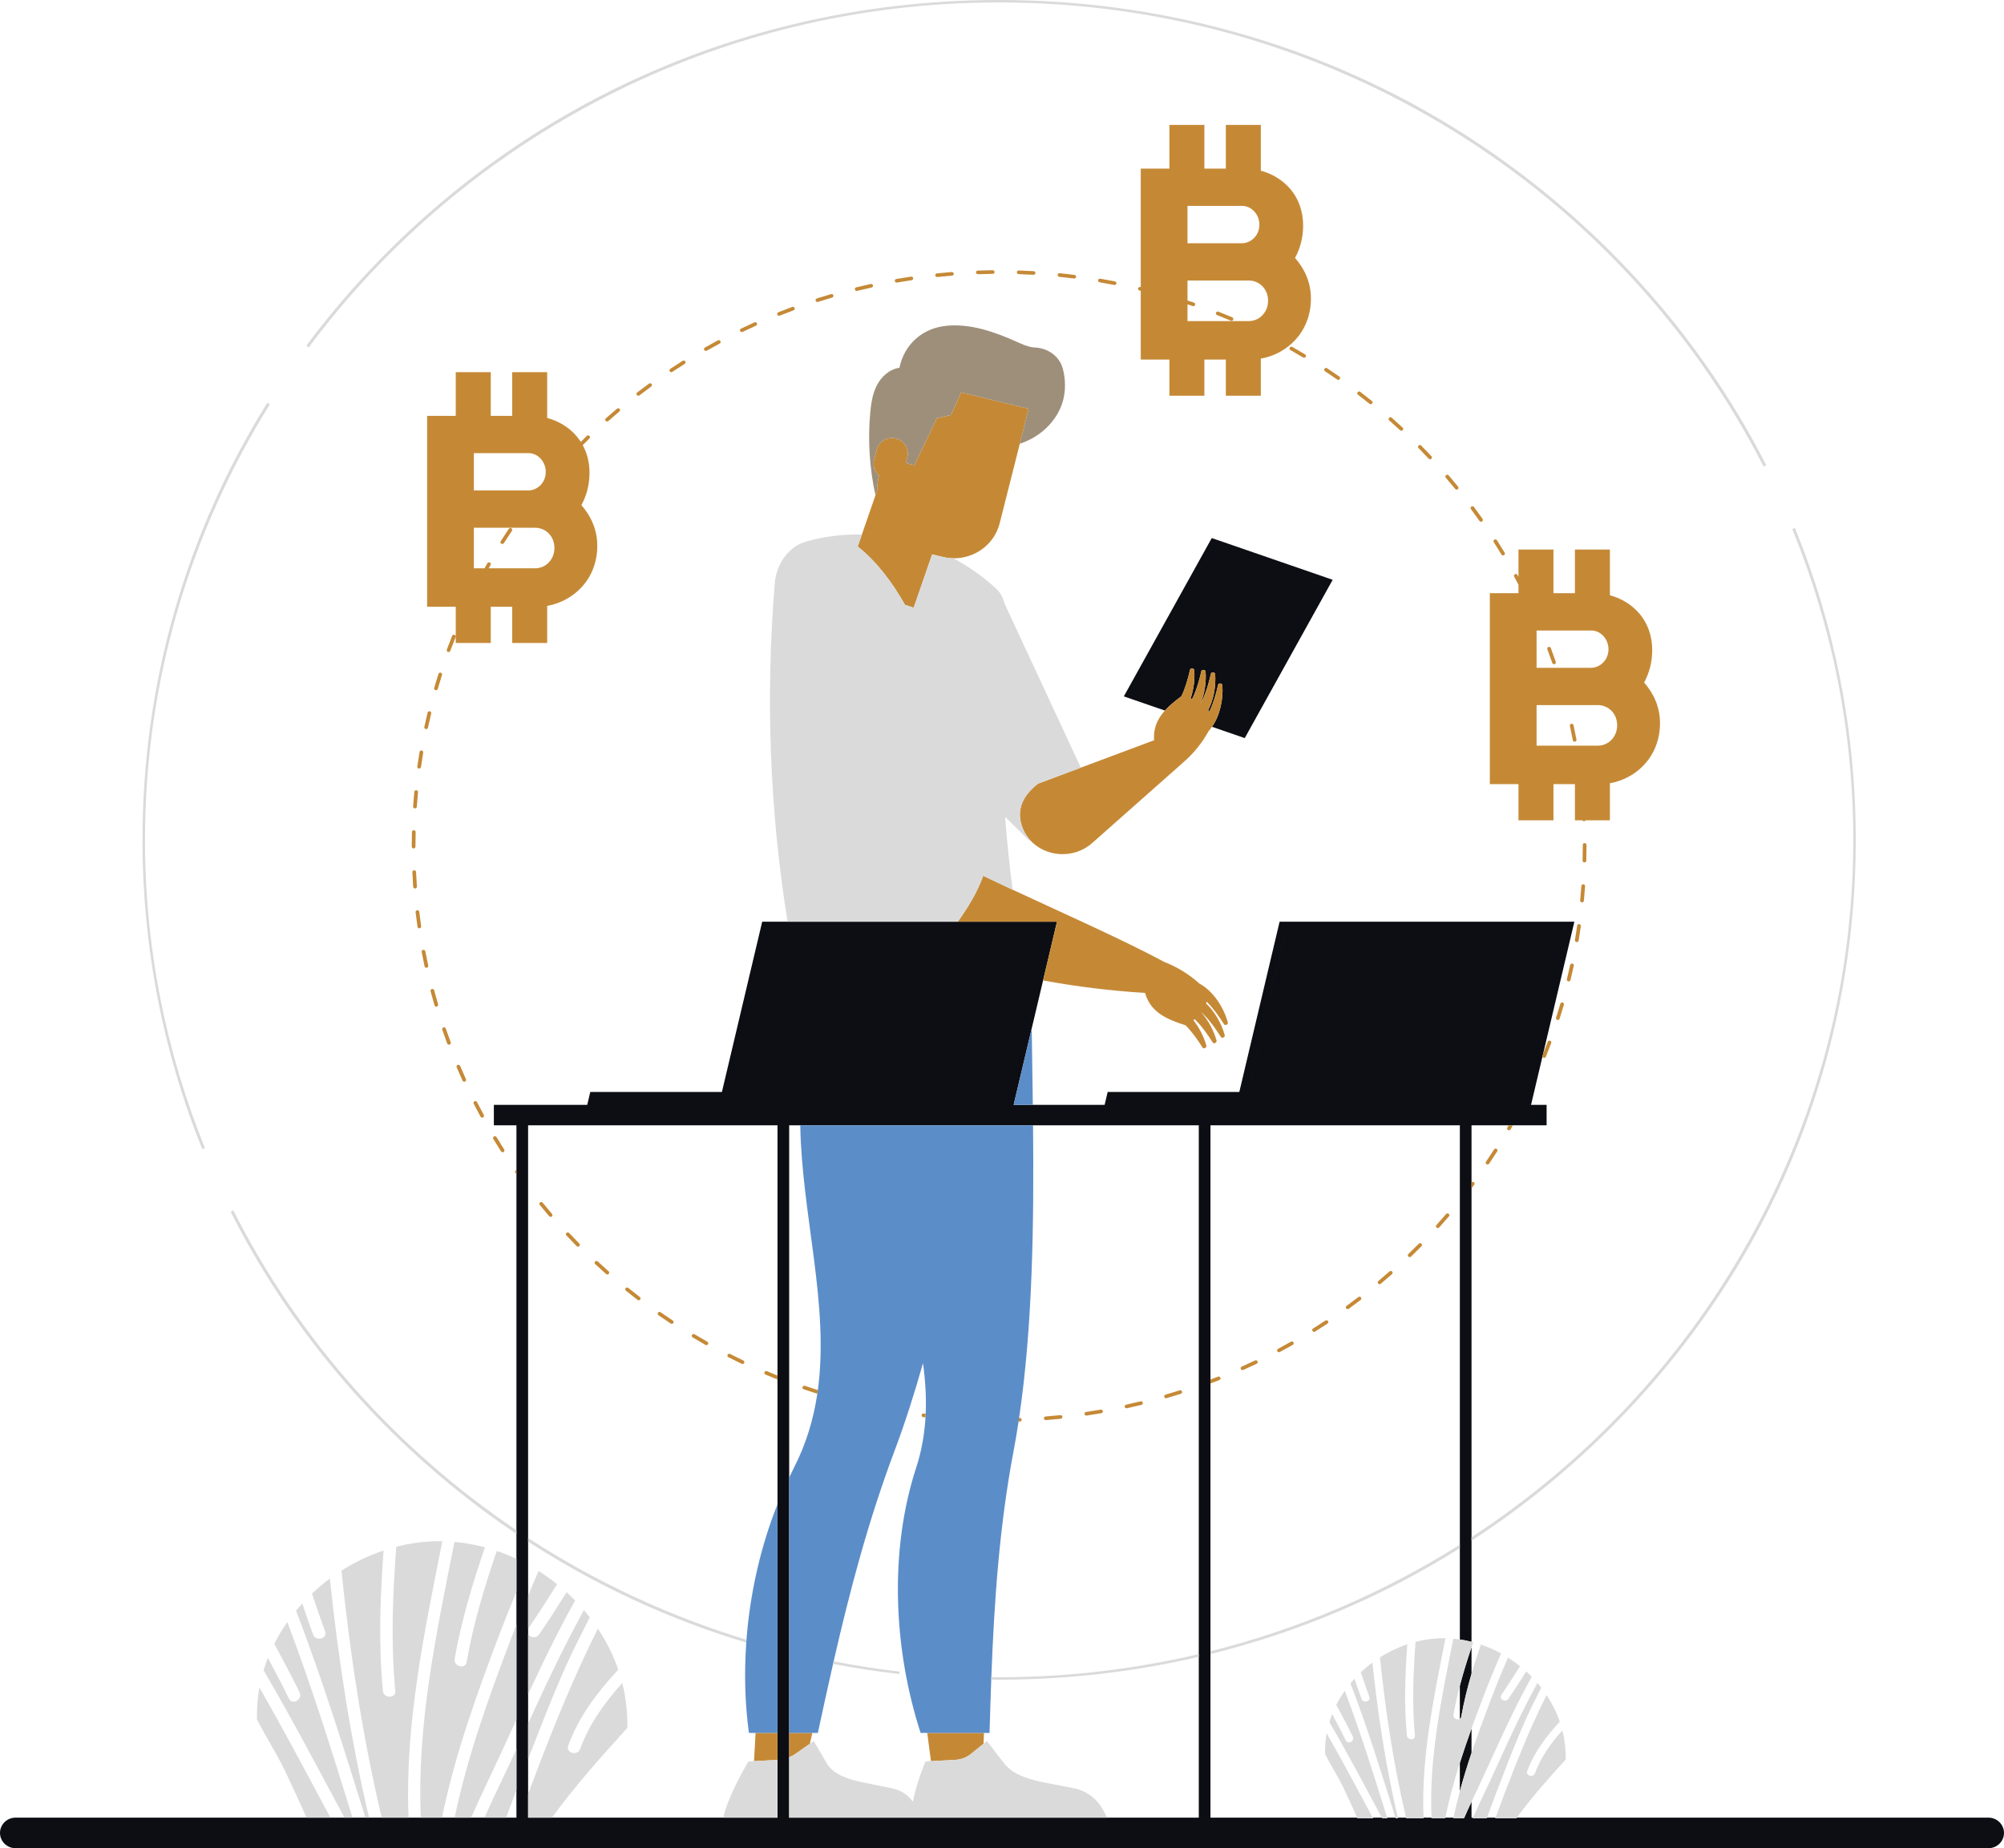 <svg width="271" height="250" viewBox="0 0 271 250" fill="none" xmlns="http://www.w3.org/2000/svg">
<path d="M163.865 72.782L164.514 73.006L152.625 94.42L157.53 96.114L151.976 94.195M157.53 96.114C158.155 95.421 158.929 94.795 159.765 94.178C160.309 93.051 160.64 91.829 160.925 90.602C160.989 90.326 161.479 90.362 161.501 90.678C161.586 91.881 161.429 93.244 161 94.486C161.069 94.508 161.137 94.531 161.203 94.554C161.234 94.494 161.268 94.435 161.298 94.373C161.841 93.247 162.173 92.025 162.458 90.798C162.522 90.522 163.012 90.558 163.034 90.874C163.128 92.22 162.921 93.766 162.367 95.119C162.369 95.121 162.371 95.122 162.374 95.124C162.45 94.989 162.523 94.853 162.591 94.713C163.135 93.587 163.466 92.364 163.751 91.137C163.815 90.861 164.305 90.897 164.327 91.213C164.436 92.764 164.147 94.582 163.385 96.062C163.436 96.127 163.486 96.196 163.535 96.265C163.544 96.245 163.556 96.226 163.566 96.205C164.109 95.079 164.441 93.857 164.726 92.63C164.79 92.354 165.279 92.39 165.302 92.706C165.43 94.536 165 96.731 163.897 98.31L168.326 99.84L180.216 78.426L179.566 78.202L172.184 75.653L164.516 73.004L152.626 94.418L157.53 96.114ZM271 247.932C271 249.074 270.056 250 268.891 250H2.109C0.944 250 0 249.074 0 247.932C0 246.789 0.944 245.864 2.109 245.864H41.449H44.692H46.592H47.674H49.412H49.909H51.622H55.251H56.909H59.773H61.482H63.715H65.517H68.447H69.838V242.11V236.591V232.589V219.778V215.309V210.86V207.486V206.984V158.828V158.252V152.217H66.784V149.45H79.411L79.823 147.708H97.623L103.072 124.673H104.19L98.741 147.708L98.329 149.45L104.19 124.673H106.505H129.525H141.817H142.935L141.055 132.62L139.521 139.104L137.073 149.45H139.668H149.378L149.789 147.708H167.591L173.04 124.673H174.157L168.708 147.708L168.297 149.45L174.158 124.673H211.784H212.902L208.678 142.529L208.586 142.919L207.041 149.45H209.148V152.217H204.584H204.012H198.993V159.924V160.729V207.925V208.408V222.079C198.473 221.947 197.946 221.84 197.415 221.762V209.416V208.945V152.216H163.69V186.603V187.13V223.361V223.737V245.864H183.528C183.539 245.888 183.551 245.912 183.562 245.938H185.673C185.66 245.913 185.646 245.888 185.633 245.864H186.868C186.882 245.888 186.895 245.913 186.908 245.938H187.6C187.592 245.913 187.585 245.888 187.577 245.864H188.706C188.714 245.888 188.721 245.913 188.729 245.938H189.048C189.042 245.913 189.037 245.888 189.031 245.864H190.144C190.15 245.888 190.155 245.913 190.161 245.938H192.508C192.507 245.913 192.507 245.888 192.506 245.864H193.583C193.584 245.888 193.584 245.913 193.585 245.938H195.434C195.439 245.913 195.446 245.889 195.451 245.864H196.561C196.556 245.888 196.55 245.912 196.544 245.938H197.984C198.311 245.186 198.651 244.446 198.993 243.712V245.864H199.188C199.178 245.889 199.166 245.912 199.155 245.938H201.062C201.071 245.913 201.08 245.889 201.089 245.864H202.245C202.236 245.888 202.227 245.912 202.218 245.938H205.068C205.085 245.912 205.106 245.889 205.124 245.864H268.892C270.056 245.864 271 246.789 271 247.932ZM108.221 152.216H108.027H106.718V199.861V234.406V237.698V245.863H149.718H162.111V224.11V223.74V152.216H139.698H108.221ZM71.415 237.963V242.664V245.864H74.64H97.848H105.14V238.054V234.406V203.469V186.591V186.058V152.216H71.415V208.038V208.524V215.848V220.328V221.04V229.171V233.12V237.963ZM197.414 232.515C197.506 232.453 197.581 232.359 197.607 232.212C197.953 230.245 198.433 228.316 198.992 226.408V222.804C198.41 224.529 197.871 226.266 197.414 228.026V232.515ZM197.414 242.308C197.882 240.563 198.417 238.832 198.992 237.118V233.814C198.439 235.348 197.909 236.899 197.414 238.462V242.308Z" fill="#0C0E13"/>
<path d="M140.373 106L146.159 103.835L156.073 100.126C155.938 98.465 156.547 97.206 157.53 96.115C158.155 95.422 158.93 94.796 159.765 94.178C160.309 93.052 160.64 91.83 160.925 90.603C160.989 90.327 161.479 90.363 161.501 90.679C161.586 91.882 161.429 93.245 161.001 94.487C161.069 94.509 161.137 94.532 161.203 94.555C161.234 94.495 161.268 94.436 161.298 94.374C161.842 93.248 162.173 92.026 162.458 90.799C162.522 90.523 163.012 90.559 163.034 90.875C163.128 92.221 162.921 93.767 162.367 95.12C162.369 95.122 162.372 95.123 162.374 95.124C162.45 94.99 162.524 94.854 162.591 94.714C163.135 93.587 163.467 92.365 163.751 91.138C163.815 90.862 164.305 90.898 164.328 91.214C164.437 92.765 164.147 94.583 163.386 96.063C163.437 96.128 163.486 96.197 163.535 96.266C163.545 96.246 163.556 96.226 163.566 96.206C164.109 95.08 164.441 93.858 164.726 92.631C164.79 92.355 165.28 92.391 165.302 92.707C165.431 94.537 165 96.732 163.897 98.311C163.756 98.513 163.606 98.708 163.443 98.888C162.526 100.563 161.292 102.063 159.799 103.305L159.805 103.311L147.698 114.032C145.165 116.275 141.318 115.92 139.269 113.609C138.794 113.073 138.415 112.431 138.173 111.692C137.582 109.895 137.923 107.896 140.373 106ZM101.967 238.227L105.14 238.055V234.407H102.176L101.967 238.227ZM109.517 235.869L109.851 234.407H106.719V237.699C107.006 237.576 107.286 237.432 107.547 237.249L109.517 235.869ZM129.194 238.046C129.969 238.004 130.702 237.725 131.292 237.25L133.005 235.869L133.066 234.407H125.391L125.895 238.227L129.194 238.046ZM122.38 81.812L123.559 82.204L126.055 74.989L127.482 75.336C127.964 75.453 128.445 75.507 128.92 75.515C131.812 75.558 134.46 73.656 135.186 70.784L137.909 60.018L139.104 55.294L129.978 53.074L128.597 56.133L126.685 56.576L123.652 62.924L122.497 62.643L122.701 61.84C122.983 60.722 122.282 59.581 121.142 59.304C120.003 59.026 118.839 59.714 118.556 60.832L118.197 62.25C117.999 63.033 118.285 63.827 118.866 64.327C118.696 65.001 118.62 65.675 118.614 66.34L118.387 66.996L116.554 72.294L115.991 73.921C118.651 76.052 120.682 78.826 122.38 81.812ZM129.525 124.673H141.817H142.934L141.054 132.62C145.611 133.458 150.221 134.024 154.847 134.308C155.567 136.905 157.766 137.882 160.317 138.683C161.208 139.571 161.932 140.618 162.613 141.684C162.767 141.924 163.216 141.732 163.131 141.426C162.807 140.263 162.201 139.027 161.379 137.992C161.436 137.949 161.492 137.906 161.547 137.863C161.597 137.909 161.648 137.954 161.697 138.002C162.589 138.89 163.312 139.937 163.993 141.003C164.147 141.243 164.597 141.051 164.511 140.745C164.149 139.444 163.433 138.051 162.456 136.952C162.457 136.95 162.459 136.948 162.461 136.946C162.578 137.048 162.693 137.153 162.804 137.263C163.695 138.151 164.419 139.198 165.1 140.264C165.253 140.504 165.703 140.312 165.618 140.006C165.2 138.507 164.317 136.884 163.1 135.733C163.126 135.655 163.15 135.574 163.172 135.493C163.189 135.509 163.206 135.524 163.222 135.54C164.113 136.428 164.837 137.474 165.518 138.54C165.671 138.78 166.121 138.588 166.036 138.282C165.479 136.287 164.098 134.076 162.204 133.046C160.772 131.758 159.098 130.737 157.264 130.045C157.267 130.039 157.27 130.033 157.274 130.026C151.835 127.112 144.015 123.642 136.931 120.344C135.573 119.712 134.239 119.085 132.957 118.47C132.178 120.65 130.932 122.705 129.525 124.673Z" fill="#C58936"/>
<path d="M100.946 221.8C101.417 215.63 102.804 209.358 105.14 203.47V234.407H102.176H101.277C100.741 230.491 100.625 226.366 100.918 222.189C100.927 222.059 100.936 221.929 100.946 221.8ZM139.668 149.451C139.624 145.913 139.566 142.451 139.521 139.104L137.073 149.451H139.668ZM108.222 152.217C108.418 164.259 112.169 176.461 110.597 188.032C110.575 188.197 110.55 188.362 110.525 188.527C110.019 191.92 109.044 195.258 107.371 198.519C107.145 198.962 106.934 199.413 106.719 199.862V234.407H109.85H110.599C111.272 231.272 111.949 228.163 112.654 225.072C112.681 224.955 112.707 224.837 112.734 224.72C114.931 215.124 117.416 205.7 120.979 196.22C122.399 192.443 123.663 188.471 124.815 184.393C125.135 186.695 125.278 188.976 125.179 191.23C125.172 191.394 125.166 191.558 125.156 191.722C125.019 194.019 124.624 196.287 123.896 198.519C120.253 209.683 120.784 222.938 124.493 234.407H125.392H133.067H133.815C133.884 231.989 133.957 229.585 134.046 227.193C134.051 227.083 134.055 226.973 134.059 226.864C134.451 216.526 135.147 206.405 137.075 196.221C137.32 194.933 137.536 193.617 137.739 192.289C137.764 192.125 137.786 191.959 137.81 191.795C139.653 179.397 139.827 165.409 139.699 152.218H108.222V152.217Z" fill="#5B8DC9"/>
<path d="M118.614 66.34L118.388 66.996C117.587 63.342 117.342 59.571 117.679 55.848C117.797 54.549 117.994 53.226 118.606 52.068C119.217 50.91 120.314 49.928 121.632 49.752C122.27 46.601 124.729 44.384 127.988 44.067C131.247 43.749 134.468 44.879 137.447 46.215C138.174 46.54 138.909 46.884 139.701 46.986C139.789 46.997 139.878 47.005 139.968 47.009C141.747 47.093 143.294 48.211 143.734 49.903C144.214 51.75 144.111 53.724 143.279 55.453C142.238 57.617 140.222 59.277 137.909 60.018L139.104 55.294L129.978 53.075L128.597 56.133L126.685 56.576L123.652 62.925L122.497 62.644L122.701 61.84C122.984 60.722 122.282 59.581 121.143 59.304C120.003 59.027 118.839 59.714 118.556 60.832L118.198 62.25C118 63.033 118.286 63.827 118.866 64.328C118.695 65.001 118.62 65.675 118.614 66.34Z" fill="#9E8F7A"/>
<path d="M179.457 49.808C180.016 50.178 180.569 50.553 181.117 50.935C181.229 51.014 181.256 51.167 181.175 51.278C181.126 51.345 181.049 51.381 180.971 51.381C180.921 51.381 180.87 51.366 180.826 51.335C180.282 50.955 179.731 50.582 179.178 50.215C179.063 50.14 179.032 49.987 179.11 49.874C179.188 49.762 179.343 49.734 179.457 49.808ZM183.595 53.047C183.509 53.154 183.529 53.309 183.638 53.392C184.165 53.796 184.686 54.205 185.202 54.621C185.249 54.659 185.305 54.677 185.361 54.677C185.433 54.677 185.505 54.647 185.555 54.587C185.642 54.483 185.627 54.328 185.52 54.241C185.001 53.823 184.476 53.41 183.946 53.005C183.837 52.922 183.68 52.94 183.595 53.047ZM187.842 56.517C187.75 56.618 187.758 56.773 187.861 56.863C188.358 57.301 188.849 57.746 189.334 58.195C189.383 58.24 189.445 58.262 189.507 58.262C189.574 58.262 189.639 58.236 189.689 58.185C189.783 58.087 189.779 57.931 189.679 57.838C189.19 57.385 188.696 56.938 188.196 56.498C188.094 56.407 187.935 56.415 187.842 56.517ZM143.296 36.956C143.161 36.946 143.036 37.04 143.022 37.176C143.008 37.311 143.108 37.431 143.245 37.445C143.911 37.512 144.575 37.587 145.236 37.67C145.246 37.671 145.257 37.672 145.268 37.672C145.392 37.672 145.5 37.582 145.516 37.458C145.533 37.324 145.437 37.2 145.299 37.183C144.634 37.099 143.967 37.023 143.296 36.956ZM148.787 37.698C148.654 37.674 148.521 37.764 148.498 37.898C148.474 38.032 148.565 38.159 148.702 38.182C149.361 38.294 150.018 38.415 150.671 38.543C150.688 38.546 150.704 38.548 150.721 38.548C150.838 38.548 150.942 38.467 150.966 38.35C150.994 38.217 150.905 38.088 150.77 38.061C150.112 37.932 149.451 37.811 148.787 37.698ZM137.768 36.59C137.765 36.59 137.762 36.59 137.76 36.59C137.625 36.59 137.513 36.695 137.509 36.828C137.505 36.963 137.613 37.077 137.751 37.081C138.42 37.103 139.088 37.132 139.752 37.17C139.757 37.17 139.762 37.171 139.767 37.171C139.899 37.171 140.009 37.07 140.017 36.939C140.025 36.804 139.92 36.688 139.782 36.68C139.112 36.641 138.441 36.611 137.768 36.59ZM174.75 46.925C174.631 46.858 174.477 46.898 174.408 47.016C174.339 47.133 174.38 47.283 174.5 47.351C175.08 47.679 175.655 48.014 176.225 48.356C176.266 48.381 176.311 48.392 176.356 48.392C176.44 48.392 176.522 48.351 176.569 48.275C176.642 48.159 176.604 48.008 176.486 47.937C175.912 47.593 175.334 47.255 174.75 46.925ZM166.636 42.923C166.017 42.661 165.395 42.406 164.769 42.159C164.642 42.108 164.495 42.169 164.443 42.295C164.391 42.421 164.454 42.564 164.582 42.615C165.204 42.861 165.822 43.113 166.436 43.374C166.468 43.388 166.502 43.395 166.535 43.395C166.632 43.395 166.724 43.339 166.765 43.247C166.821 43.122 166.762 42.978 166.636 42.923ZM191.833 60.265C191.734 60.36 191.731 60.515 191.827 60.612C192.292 61.083 192.75 61.559 193.203 62.041C193.252 62.094 193.319 62.12 193.387 62.12C193.447 62.12 193.508 62.098 193.556 62.055C193.658 61.963 193.664 61.808 193.571 61.708C193.115 61.224 192.655 60.744 192.187 60.271C192.091 60.173 191.933 60.171 191.833 60.265ZM214.515 116.416C214.532 115.76 214.54 115.101 214.54 114.44V114.286C214.54 114.15 214.428 114.04 214.289 114.04C214.151 114.04 214.039 114.15 214.039 114.286V114.44C214.039 115.096 214.031 115.751 214.014 116.404C214.01 116.54 214.12 116.653 214.258 116.656C214.26 116.656 214.262 116.656 214.264 116.656C214.4 116.656 214.512 116.55 214.515 116.416ZM209.914 89.679C209.949 89.781 210.046 89.846 210.151 89.846C210.177 89.846 210.204 89.841 210.231 89.833C210.362 89.789 210.433 89.65 210.388 89.522C210.173 88.896 209.95 88.274 209.719 87.656C209.672 87.529 209.528 87.464 209.398 87.51C209.267 87.557 209.201 87.698 209.248 87.825C209.478 88.439 209.699 89.057 209.914 89.679ZM213.937 122.065C214.064 122.065 214.173 121.97 214.186 121.842C214.249 121.187 214.303 120.531 214.35 119.872C214.359 119.737 214.255 119.619 214.117 119.609C213.978 119.603 213.86 119.702 213.85 119.838C213.804 120.493 213.75 121.145 213.687 121.796C213.675 121.931 213.775 122.05 213.913 122.063C213.921 122.065 213.928 122.065 213.937 122.065ZM213.564 125.001C213.431 124.985 213.3 125.076 213.281 125.21C213.189 125.86 213.089 126.508 212.98 127.152C212.957 127.287 213.049 127.413 213.186 127.435C213.2 127.438 213.213 127.438 213.228 127.438C213.347 127.438 213.454 127.353 213.474 127.233C213.585 126.583 213.685 125.932 213.778 125.278C213.796 125.143 213.701 125.019 213.564 125.001ZM195.548 64.273C195.442 64.361 195.428 64.516 195.517 64.62C195.948 65.12 196.371 65.626 196.787 66.137C196.836 66.198 196.909 66.23 196.983 66.23C197.038 66.23 197.093 66.212 197.14 66.176C197.247 66.092 197.265 65.937 197.179 65.831C196.759 65.316 196.333 64.807 195.901 64.303C195.811 64.2 195.653 64.187 195.548 64.273ZM212.491 97.906C212.356 97.935 212.269 98.065 212.298 98.198C212.437 98.837 212.569 99.48 212.692 100.125C212.715 100.243 212.82 100.325 212.938 100.325C212.954 100.325 212.969 100.324 212.984 100.321C213.121 100.296 213.21 100.168 213.185 100.034C213.06 99.385 212.929 98.739 212.789 98.095C212.759 97.963 212.627 97.877 212.491 97.906ZM198.969 68.524C198.857 68.604 198.833 68.758 198.914 68.867C199.308 69.395 199.694 69.929 200.074 70.467C200.122 70.536 200.201 70.573 200.28 70.573C200.329 70.573 200.379 70.558 200.422 70.529C200.536 70.452 200.564 70.299 200.486 70.187C200.104 69.645 199.715 69.109 199.32 68.577C199.237 68.468 199.08 68.444 198.969 68.524ZM203.258 75.128C203.301 75.128 203.345 75.117 203.385 75.093C203.504 75.024 203.544 74.873 203.473 74.756C203.13 74.19 202.781 73.629 202.425 73.072C202.35 72.957 202.196 72.923 202.079 72.995C201.962 73.066 201.927 73.218 202 73.333C202.354 73.886 202.701 74.445 203.042 75.007C203.089 75.085 203.173 75.128 203.258 75.128ZM199.359 160.249C199.44 160.139 199.416 159.986 199.303 159.906C199.206 159.837 199.078 159.85 198.992 159.926V160.73C199.113 160.569 199.239 160.411 199.359 160.249ZM191.866 168.228C191.402 168.699 190.932 169.164 190.456 169.624C190.358 169.719 190.356 169.875 190.454 169.971C190.502 170.02 190.568 170.045 190.632 170.045C190.696 170.045 190.759 170.021 190.808 169.974C191.287 169.511 191.76 169.044 192.227 168.57C192.323 168.472 192.32 168.317 192.221 168.223C192.121 168.128 191.962 168.131 191.866 168.228ZM187.904 171.979C187.408 172.417 186.906 172.849 186.399 173.275C186.294 173.363 186.282 173.518 186.372 173.621C186.421 173.678 186.492 173.707 186.562 173.707C186.62 173.707 186.678 173.687 186.725 173.647C187.236 173.219 187.74 172.784 188.239 172.344C188.342 172.253 188.351 172.098 188.258 171.997C188.165 171.896 188.006 171.888 187.904 171.979ZM195.908 164.186C195.803 164.099 195.645 164.112 195.556 164.216C195.126 164.717 194.69 165.214 194.247 165.705C194.155 165.806 194.165 165.962 194.269 166.051C194.316 166.093 194.376 166.113 194.435 166.113C194.504 166.113 194.573 166.085 194.622 166.03C195.068 165.536 195.506 165.037 195.939 164.532C196.028 164.428 196.015 164.273 195.908 164.186ZM157.689 189.131C157.713 189.131 157.737 189.127 157.761 189.12C158.407 188.933 159.048 188.737 159.686 188.533C159.818 188.491 159.89 188.352 159.847 188.223C159.804 188.094 159.663 188.024 159.531 188.065C158.897 188.268 158.26 188.462 157.618 188.649C157.486 188.688 157.411 188.824 157.45 188.955C157.482 189.061 157.581 189.131 157.689 189.131ZM183.687 175.45C183.161 175.853 182.631 176.249 182.094 176.639C181.983 176.72 181.96 176.874 182.042 176.983C182.091 177.048 182.167 177.083 182.244 177.083C182.296 177.083 182.348 177.067 182.393 177.034C182.932 176.642 183.466 176.243 183.995 175.837C184.104 175.754 184.124 175.6 184.038 175.493C183.953 175.384 183.795 175.367 183.687 175.45ZM138.158 192.031C138.153 191.896 138.035 191.793 137.899 191.794C137.869 191.795 137.838 191.795 137.808 191.796C137.784 191.96 137.763 192.126 137.738 192.289C137.798 192.287 137.857 192.287 137.917 192.286C138.055 192.28 138.163 192.167 138.158 192.031ZM108.534 187.604C108.487 187.732 108.556 187.873 108.687 187.918C109.296 188.129 109.909 188.331 110.525 188.528C110.549 188.363 110.575 188.198 110.597 188.033C110.013 187.846 109.431 187.655 108.853 187.454C108.722 187.408 108.58 187.476 108.534 187.604ZM124.627 191.412C124.61 191.547 124.707 191.67 124.844 191.688C124.948 191.701 125.052 191.711 125.155 191.723C125.165 191.559 125.172 191.395 125.179 191.231C125.089 191.22 124.998 191.212 124.908 191.2C124.773 191.184 124.645 191.278 124.627 191.412ZM203.839 152.525C203.771 152.643 203.814 152.793 203.934 152.86C203.973 152.882 204.015 152.892 204.057 152.892C204.145 152.892 204.229 152.847 204.275 152.768C204.38 152.586 204.48 152.401 204.583 152.219H204.011C203.953 152.32 203.898 152.423 203.839 152.525ZM165.032 186.352C164.98 186.227 164.833 186.166 164.706 186.216C164.369 186.351 164.028 186.476 163.689 186.605V187.133C164.091 186.981 164.495 186.83 164.894 186.672C165.022 186.621 165.085 186.478 165.032 186.352ZM208.729 143.079C208.76 143.092 208.79 143.096 208.821 143.096C208.921 143.096 209.016 143.037 209.054 142.941C209.302 142.326 209.54 141.708 209.77 141.086C209.818 140.958 209.751 140.817 209.621 140.771C209.49 140.725 209.347 140.79 209.299 140.918C209.099 141.459 208.89 141.995 208.677 142.53L208.585 142.92C208.607 142.99 208.655 143.051 208.729 143.079ZM169.723 184.021C169.126 184.307 168.524 184.587 167.918 184.859C167.792 184.915 167.737 185.061 167.794 185.184C167.836 185.275 167.927 185.328 168.022 185.328C168.057 185.328 168.092 185.321 168.126 185.306C168.737 185.033 169.342 184.751 169.944 184.463C170.068 184.403 170.119 184.256 170.059 184.134C169.997 184.012 169.846 183.963 169.723 184.021ZM174.575 181.486C173.998 181.814 173.417 182.134 172.832 182.446C172.71 182.512 172.665 182.661 172.731 182.78C172.777 182.862 172.863 182.908 172.952 182.908C172.992 182.908 173.034 182.899 173.072 182.878C173.661 182.563 174.246 182.241 174.825 181.912C174.945 181.844 174.986 181.693 174.917 181.576C174.847 181.459 174.693 181.418 174.575 181.486ZM69.756 158.287C69.642 158.364 69.613 158.517 69.692 158.629C69.739 158.696 69.789 158.762 69.837 158.829V158.253C69.809 158.26 69.781 158.27 69.756 158.287ZM179.236 178.625C178.684 178.99 178.127 179.35 177.565 179.702C177.448 179.775 177.414 179.927 177.488 180.041C177.536 180.115 177.617 180.155 177.7 180.155C177.746 180.155 177.792 180.143 177.835 180.117C178.401 179.762 178.961 179.401 179.517 179.033C179.632 178.957 179.662 178.804 179.584 178.691C179.506 178.579 179.351 178.549 179.236 178.625ZM95.654 181.491C95.075 181.162 94.5 180.826 93.93 180.483C93.812 180.412 93.658 180.449 93.585 180.565C93.513 180.68 93.55 180.831 93.668 180.903C94.242 181.248 94.82 181.585 95.403 181.916C95.443 181.938 95.486 181.949 95.528 181.949C95.615 181.949 95.699 181.905 95.745 181.826C95.815 181.709 95.774 181.558 95.654 181.491ZM89.332 177.499C89.22 177.421 89.064 177.447 88.983 177.557C88.903 177.667 88.929 177.82 89.041 177.899C89.589 178.282 90.142 178.658 90.699 179.028C90.742 179.056 90.791 179.07 90.839 179.07C90.919 179.07 90.999 179.032 91.047 178.962C91.124 178.849 91.094 178.696 90.98 178.621C90.426 178.253 89.876 177.88 89.332 177.499ZM84.959 174.209C84.852 174.123 84.694 174.139 84.606 174.242C84.518 174.347 84.533 174.502 84.64 174.588C85.159 175.007 85.683 175.421 86.213 175.827C86.259 175.862 86.314 175.879 86.367 175.879C86.442 175.879 86.515 175.847 86.565 175.784C86.65 175.678 86.63 175.523 86.522 175.439C85.996 175.036 85.474 174.626 84.959 174.209ZM100.525 184.034C99.922 183.746 99.325 183.45 98.732 183.147C98.609 183.084 98.457 183.13 98.394 183.252C98.33 183.372 98.377 183.521 98.5 183.583C99.097 183.888 99.698 184.185 100.304 184.475C100.339 184.492 100.377 184.5 100.414 184.5C100.506 184.5 100.595 184.449 100.639 184.362C100.7 184.24 100.649 184.093 100.525 184.034ZM202.042 155.481C201.687 156.037 201.325 156.588 200.955 157.135C200.879 157.248 200.911 157.401 201.026 157.475C201.068 157.503 201.116 157.516 201.164 157.516C201.246 157.516 201.325 157.477 201.373 157.407C201.745 156.856 202.109 156.302 202.467 155.742C202.54 155.628 202.505 155.476 202.388 155.404C202.271 155.331 202.115 155.366 202.042 155.481ZM212.331 130.531C212.193 131.173 212.046 131.811 211.892 132.448C211.859 132.58 211.943 132.712 212.077 132.743C212.097 132.748 212.116 132.75 212.135 132.75C212.249 132.75 212.352 132.675 212.379 132.562C212.535 131.921 212.682 131.278 212.821 130.632C212.849 130.499 212.764 130.369 212.628 130.341C212.492 130.316 212.36 130.398 212.331 130.531ZM211.004 135.772C210.82 136.402 210.628 137.03 210.428 137.654C210.386 137.783 210.46 137.921 210.592 137.961C210.617 137.969 210.642 137.973 210.667 137.973C210.774 137.973 210.872 137.906 210.905 137.801C211.107 137.172 211.3 136.541 211.485 135.907C211.523 135.777 211.446 135.64 211.313 135.603C211.178 135.563 211.042 135.642 211.004 135.772ZM146.908 191.476C146.92 191.476 146.933 191.475 146.945 191.474C147.611 191.377 148.274 191.271 148.935 191.157C149.071 191.134 149.162 191.007 149.138 190.873C149.115 190.739 148.976 190.646 148.848 190.674C148.192 190.786 147.533 190.891 146.871 190.989C146.734 191.008 146.639 191.133 146.66 191.267C146.679 191.389 146.786 191.476 146.908 191.476ZM141.418 192.09C141.425 192.09 141.432 192.09 141.438 192.089C142.11 192.038 142.779 191.978 143.446 191.909C143.583 191.895 143.684 191.774 143.669 191.639C143.655 191.505 143.529 191.404 143.394 191.421C142.732 191.488 142.066 191.548 141.399 191.6C141.261 191.611 141.158 191.729 141.169 191.864C141.179 191.992 141.289 192.09 141.418 192.09ZM103.384 185.602C103.329 185.727 103.387 185.872 103.514 185.926C104.052 186.155 104.595 186.376 105.139 186.594V186.061C104.662 185.868 104.185 185.676 103.713 185.475C103.587 185.421 103.439 185.478 103.384 185.602ZM152.341 190.489C152.359 190.489 152.377 190.487 152.395 190.484C153.052 190.341 153.707 190.189 154.358 190.031C154.492 189.998 154.574 189.865 154.54 189.733C154.506 189.601 154.371 189.521 154.236 189.554C153.59 189.712 152.939 189.862 152.286 190.004C152.151 190.034 152.066 190.165 152.096 190.297C152.122 190.412 152.226 190.489 152.341 190.489ZM80.83 170.631C80.73 170.539 80.572 170.542 80.477 170.641C80.381 170.739 80.385 170.895 80.486 170.988C80.974 171.442 81.468 171.888 81.967 172.33C82.015 172.373 82.075 172.393 82.135 172.393C82.203 172.393 82.271 172.366 82.321 172.313C82.413 172.212 82.405 172.056 82.302 171.966C81.806 171.527 81.315 171.082 80.83 170.631ZM76.967 166.783C76.874 166.683 76.715 166.676 76.613 166.768C76.511 166.859 76.504 167.015 76.598 167.115C77.052 167.601 77.513 168.081 77.98 168.554C78.029 168.604 78.094 168.629 78.16 168.629C78.222 168.629 78.285 168.606 78.334 168.56C78.433 168.466 78.436 168.31 78.34 168.212C77.876 167.742 77.419 167.266 76.967 166.783ZM73.385 162.683C73.299 162.576 73.141 162.559 73.033 162.644C72.925 162.728 72.907 162.883 72.994 162.989C73.412 163.504 73.838 164.013 74.27 164.517C74.32 164.575 74.391 164.605 74.462 164.605C74.519 164.605 74.576 164.586 74.624 164.548C74.729 164.46 74.743 164.305 74.654 164.202C74.225 163.701 73.802 163.194 73.385 162.683ZM126.698 36.979C126.56 36.993 126.46 37.114 126.475 37.249C126.488 37.375 126.597 37.469 126.724 37.469C126.733 37.469 126.741 37.468 126.75 37.467C127.413 37.398 128.078 37.338 128.745 37.286C128.883 37.276 128.986 37.157 128.976 37.022C128.964 36.886 128.847 36.786 128.706 36.797C128.033 36.85 127.364 36.91 126.698 36.979ZM83.437 55.283C82.928 55.712 82.423 56.147 81.925 56.588C81.822 56.678 81.814 56.834 81.907 56.935C81.956 56.989 82.024 57.016 82.093 57.016C82.153 57.016 82.213 56.995 82.261 56.952C82.757 56.514 83.257 56.082 83.764 55.656C83.869 55.567 83.881 55.413 83.791 55.309C83.701 55.207 83.543 55.195 83.437 55.283ZM87.765 51.892C87.225 52.285 86.692 52.685 86.164 53.091C86.055 53.174 86.036 53.328 86.121 53.435C86.17 53.497 86.244 53.529 86.318 53.529C86.373 53.529 86.427 53.513 86.473 53.477C86.998 53.074 87.528 52.677 88.064 52.287C88.175 52.206 88.198 52.052 88.115 51.943C88.033 51.833 87.876 51.81 87.765 51.892ZM69.152 71.469C69.037 71.393 68.881 71.424 68.805 71.538C68.434 72.088 68.07 72.643 67.713 73.203C67.64 73.318 67.675 73.47 67.793 73.542C67.834 73.567 67.88 73.579 67.925 73.579C68.009 73.579 68.09 73.538 68.138 73.463C68.493 72.907 68.854 72.356 69.223 71.809C69.299 71.696 69.268 71.544 69.152 71.469ZM97.081 46.04C96.492 46.355 95.908 46.678 95.328 47.008C95.208 47.076 95.167 47.226 95.236 47.343C95.283 47.421 95.367 47.466 95.454 47.466C95.496 47.466 95.539 47.455 95.579 47.433C96.155 47.105 96.736 46.785 97.32 46.471C97.442 46.406 97.486 46.256 97.42 46.138C97.355 46.018 97.202 45.974 97.081 46.04ZM67.755 155.742C67.803 155.817 67.884 155.857 67.968 155.857C68.013 155.857 68.06 155.845 68.101 155.82C68.218 155.748 68.253 155.597 68.18 155.481C67.826 154.928 67.48 154.369 67.139 153.806C67.069 153.69 66.916 153.651 66.796 153.72C66.677 153.79 66.638 153.94 66.708 154.057C67.05 154.624 67.399 155.185 67.755 155.742ZM61.89 144.044C61.763 144.096 61.702 144.24 61.756 144.365C62.013 144.972 62.279 145.576 62.551 146.175C62.593 146.266 62.684 146.32 62.781 146.32C62.815 146.32 62.849 146.313 62.883 146.299C63.009 146.243 63.065 146.098 63.009 145.974C62.738 145.379 62.474 144.779 62.218 144.176C62.165 144.051 62.018 143.994 61.89 144.044ZM64.17 148.964C64.046 149.026 63.996 149.173 64.058 149.294C64.359 149.883 64.666 150.466 64.982 151.046C65.027 151.129 65.114 151.176 65.203 151.176C65.243 151.176 65.283 151.167 65.321 151.148C65.443 151.084 65.489 150.935 65.424 150.815C65.111 150.239 64.805 149.659 64.506 149.075C64.445 148.953 64.294 148.904 64.17 148.964ZM132.227 36.598C132.088 36.603 131.98 36.717 131.985 36.852C131.99 36.985 132.101 37.09 132.235 37.09C132.238 37.09 132.241 37.09 132.244 37.09C132.91 37.067 133.576 37.051 134.245 37.044C134.384 37.042 134.495 36.931 134.493 36.795C134.492 36.66 134.385 36.573 134.24 36.552C133.566 36.559 132.896 36.574 132.227 36.598ZM121.209 37.737C121.073 37.76 120.981 37.888 121.006 38.021C121.027 38.141 121.133 38.224 121.252 38.224C121.267 38.224 121.281 38.223 121.296 38.22C121.952 38.107 122.611 38.001 123.273 37.904C123.41 37.884 123.504 37.759 123.484 37.624C123.463 37.49 123.338 37.401 123.199 37.418C122.533 37.516 121.87 37.622 121.209 37.737ZM102.024 43.606C101.414 43.88 100.809 44.162 100.207 44.451C100.083 44.511 100.032 44.658 100.092 44.78C100.136 44.866 100.225 44.917 100.318 44.917C100.354 44.917 100.392 44.909 100.428 44.892C101.025 44.605 101.627 44.325 102.232 44.052C102.358 43.996 102.413 43.85 102.355 43.727C102.298 43.604 102.15 43.55 102.024 43.606ZM117.75 38.413C117.093 38.557 116.439 38.709 115.788 38.868C115.654 38.901 115.572 39.035 115.606 39.166C115.634 39.278 115.736 39.353 115.848 39.353C115.868 39.353 115.889 39.35 115.909 39.345C116.556 39.187 117.206 39.036 117.859 38.893C117.994 38.864 118.079 38.732 118.049 38.6C118.019 38.468 117.886 38.384 117.75 38.413ZM61.463 85.872C61.335 85.823 61.189 85.884 61.139 86.011C60.893 86.626 60.655 87.244 60.424 87.867C60.377 87.994 60.444 88.136 60.575 88.182C60.603 88.191 60.631 88.196 60.66 88.196C60.762 88.196 60.858 88.135 60.895 88.034C61.124 87.416 61.36 86.802 61.605 86.191C61.655 86.064 61.592 85.922 61.463 85.872ZM107.133 41.518C106.503 41.75 105.877 41.99 105.255 42.237C105.127 42.289 105.065 42.432 105.117 42.558C105.157 42.654 105.25 42.711 105.349 42.711C105.381 42.711 105.413 42.705 105.444 42.693C106.062 42.447 106.683 42.208 107.309 41.977C107.439 41.929 107.504 41.788 107.455 41.661C107.407 41.534 107.263 41.47 107.133 41.518ZM112.386 39.783C111.741 39.971 111.099 40.167 110.461 40.372C110.329 40.414 110.257 40.553 110.3 40.681C110.335 40.785 110.433 40.85 110.538 40.85C110.564 40.85 110.59 40.847 110.616 40.838C111.25 40.636 111.887 40.44 112.528 40.253C112.66 40.214 112.736 40.077 112.697 39.947C112.658 39.818 112.518 39.743 112.386 39.783ZM92.32 48.805C91.755 49.16 91.194 49.522 90.639 49.891C90.525 49.967 90.495 50.12 90.572 50.232C90.62 50.303 90.7 50.34 90.78 50.34C90.828 50.34 90.877 50.327 90.92 50.298C91.472 49.932 92.029 49.572 92.59 49.219C92.707 49.146 92.741 48.994 92.666 48.88C92.591 48.766 92.436 48.732 92.32 48.805ZM57.663 130.904C57.68 130.904 57.697 130.902 57.715 130.899C57.85 130.871 57.937 130.74 57.908 130.608C57.769 129.968 57.639 129.325 57.516 128.681C57.49 128.547 57.36 128.459 57.224 128.484C57.088 128.509 56.998 128.637 57.023 128.77C57.147 129.419 57.278 130.065 57.417 130.709C57.443 130.825 57.546 130.904 57.663 130.904ZM57.023 101.522C56.885 101.496 56.757 101.59 56.735 101.725C56.626 102.374 56.526 103.025 56.434 103.679C56.415 103.814 56.51 103.938 56.647 103.956C56.659 103.958 56.671 103.959 56.682 103.959C56.805 103.959 56.913 103.87 56.93 103.746C57.022 103.096 57.122 102.449 57.23 101.804C57.252 101.67 57.16 101.544 57.023 101.522ZM58.759 135.983C58.791 136.091 58.891 136.161 58.999 136.161C59.022 136.161 59.045 136.158 59.069 136.151C59.202 136.114 59.279 135.978 59.24 135.847C59.056 135.219 58.88 134.587 58.712 133.952C58.677 133.82 58.54 133.743 58.406 133.776C58.272 133.81 58.192 133.944 58.227 134.076C58.397 134.715 58.574 135.351 58.759 135.983ZM56.704 125.568C56.715 125.568 56.727 125.567 56.739 125.565C56.876 125.547 56.972 125.422 56.952 125.288C56.86 124.641 56.775 123.991 56.699 123.339C56.683 123.205 56.559 123.107 56.422 123.123C56.284 123.139 56.186 123.26 56.201 123.395C56.279 124.051 56.363 124.705 56.456 125.356C56.474 125.479 56.581 125.568 56.704 125.568ZM58.126 96.212C57.992 96.18 57.856 96.262 57.824 96.395C57.67 97.035 57.523 97.678 57.384 98.324C57.355 98.457 57.442 98.588 57.577 98.615C57.595 98.619 57.612 98.621 57.629 98.621C57.745 98.621 57.85 98.541 57.874 98.425C58.012 97.783 58.158 97.144 58.311 96.508C58.344 96.376 58.261 96.244 58.126 96.212ZM55.705 112.541C55.69 113.172 55.682 113.805 55.682 114.44V114.518C55.682 114.653 55.794 114.763 55.932 114.763C56.071 114.763 56.183 114.653 56.183 114.518V114.44C56.183 113.809 56.191 113.18 56.206 112.553C56.21 112.417 56.1 112.305 55.962 112.301C55.821 112.293 55.709 112.405 55.705 112.541ZM56.128 120.179C56.134 120.179 56.14 120.179 56.145 120.179C56.283 120.169 56.387 120.052 56.377 119.916C56.331 119.265 56.293 118.611 56.263 117.955C56.256 117.819 56.137 117.709 56.001 117.72C55.863 117.726 55.756 117.841 55.762 117.976C55.792 118.637 55.831 119.294 55.877 119.95C55.887 120.08 55.997 120.179 56.128 120.179ZM59.606 90.992C59.474 90.951 59.334 91.024 59.292 91.153C59.092 91.781 58.9 92.413 58.715 93.048C58.677 93.178 58.754 93.315 58.887 93.352C58.91 93.358 58.933 93.362 58.956 93.362C59.065 93.362 59.165 93.291 59.197 93.183C59.38 92.553 59.571 91.925 59.77 91.301C59.812 91.171 59.738 91.033 59.606 90.992ZM59.966 138.974C59.835 139.018 59.764 139.157 59.808 139.285C60.023 139.911 60.245 140.533 60.476 141.151C60.513 141.251 60.609 141.312 60.711 141.312C60.74 141.312 60.769 141.308 60.797 141.297C60.927 141.251 60.994 141.11 60.946 140.982C60.717 140.368 60.496 139.751 60.283 139.129C60.239 139 60.097 138.931 59.966 138.974ZM56.117 109.348C56.248 109.348 56.358 109.249 56.366 109.119C56.411 108.464 56.465 107.811 56.528 107.161C56.54 107.025 56.439 106.906 56.301 106.893C56.165 106.88 56.041 106.98 56.028 107.115C55.966 107.769 55.912 108.426 55.866 109.086C55.857 109.221 55.961 109.338 56.099 109.347C56.105 109.348 56.111 109.348 56.117 109.348ZM69.265 86.971V82.075H66.364V86.971H61.631V82.075H57.759V56.251H61.631V50.34H66.364V56.251H69.265V50.34H73.997V56.533C75.804 57.015 77.476 58.112 78.541 59.771C78.813 59.5 79.082 59.227 79.358 58.96C79.457 58.865 79.616 58.866 79.713 58.962C79.81 59.059 79.809 59.215 79.71 59.31C79.404 59.606 79.104 59.909 78.802 60.21C79.375 61.262 79.718 62.512 79.718 63.958C79.718 65.666 79.272 67.136 78.624 68.328C79.839 69.719 80.771 71.546 80.771 73.81C80.771 78.386 77.526 81.339 73.997 81.953V86.97H69.265V86.971ZM64.079 66.342H71.493C72.708 66.302 73.802 65.269 73.802 63.839C73.802 62.409 72.708 61.297 71.493 61.297H64.079V66.342ZM72.384 76.87C73.802 76.87 74.977 75.678 74.977 74.129C74.977 72.5 73.762 71.388 72.384 71.388H64.079V76.87H65.523C65.652 76.641 65.777 76.408 65.908 76.18C65.976 76.062 66.129 76.021 66.25 76.087C66.37 76.154 66.412 76.303 66.345 76.422C66.259 76.571 66.179 76.722 66.094 76.87H72.384ZM217.708 110.961H214.417C214.376 111.029 214.305 111.079 214.217 111.083C214.213 111.083 214.21 111.083 214.206 111.083C214.115 111.083 214.036 111.033 213.993 110.961H212.976V106.065H210.075V110.961H205.342V106.065H201.47V80.24H205.342V79.096C205.15 78.729 204.959 78.361 204.761 77.998C204.696 77.878 204.742 77.729 204.864 77.665C204.984 77.602 205.137 77.646 205.203 77.766C205.25 77.853 205.295 77.942 205.342 78.029V74.331H210.074V80.241H212.975V74.331H217.707V80.523C220.753 81.335 223.428 83.881 223.428 87.948C223.428 89.657 222.982 91.127 222.334 92.319C223.549 93.71 224.481 95.537 224.481 97.801C224.481 102.377 221.236 105.33 217.707 105.944L217.708 110.961ZM207.79 85.286V90.331H215.204C216.419 90.291 217.513 89.259 217.513 87.829C217.513 86.398 216.419 85.286 215.204 85.286H207.79ZM216.095 100.86C217.513 100.86 218.688 99.668 218.688 98.119C218.688 96.49 217.473 95.377 216.095 95.377H207.791V100.86H216.095ZM177.275 40.369C177.275 44.946 174.031 47.898 170.502 48.512V53.529H165.77V48.633H162.869V53.529H158.137V48.633H154.264V39.336C154.207 39.322 154.15 39.305 154.092 39.291C153.958 39.259 153.875 39.126 153.909 38.994C153.942 38.863 154.075 38.782 154.212 38.814C154.23 38.819 154.247 38.823 154.264 38.828V22.809H158.137V16.898H162.869V22.809H165.77V16.898H170.502V23.091C173.547 23.903 176.222 26.449 176.222 30.516C176.222 32.225 175.777 33.695 175.128 34.886C176.344 36.277 177.275 38.105 177.275 40.369ZM160.584 32.9H167.998C169.213 32.86 170.307 31.828 170.307 30.398C170.307 28.967 169.213 27.855 167.998 27.855H160.584V32.9ZM168.89 43.429C170.307 43.429 171.482 42.237 171.482 40.688C171.482 39.059 170.267 37.946 168.89 37.946H160.585V40.647C160.877 40.743 161.171 40.837 161.462 40.937C161.593 40.981 161.661 41.122 161.615 41.249C161.579 41.351 161.482 41.414 161.378 41.414C161.351 41.414 161.322 41.41 161.295 41.4C161.059 41.319 160.821 41.244 160.585 41.165V43.429L168.89 43.429Z" fill="#C58936"/>
<path d="M27.344 155.42C22.047 142.283 19.269 128.153 19.269 113.601C19.269 92.409 25.153 72.106 36.153 54.475C36.263 54.55 36.377 54.619 36.496 54.684C25.785 71.861 19.606 92.036 19.606 113.601C19.606 128.319 22.485 142.389 27.717 155.301C27.589 155.336 27.465 155.376 27.344 155.42ZM135.112 0.33C180.303 0.33 219.509 25.917 238.475 63.09C238.597 63.032 238.724 62.98 238.855 62.933C233.338 52.097 226.013 42.087 217.026 33.273C195.146 11.817 166.055 0 135.112 0C104.169 0 75.078 11.817 53.199 33.273C48.886 37.503 44.961 42.011 41.429 46.749C41.541 46.826 41.647 46.907 41.749 46.993C62.772 18.732 96.789 0.33 135.112 0.33ZM121.638 226.103C118.632 225.758 115.666 225.287 112.734 224.72C112.707 224.837 112.681 224.955 112.654 225.072C115.609 225.638 118.595 226.097 121.608 226.438C121.614 226.326 121.625 226.214 121.638 226.103ZM31.547 163.717C31.433 163.787 31.313 163.851 31.189 163.911C36.726 174.885 44.111 185.019 53.198 193.93C58.365 198.998 63.936 203.524 69.837 207.486V206.984C53.608 196.04 40.352 181.146 31.547 163.717ZM100.946 221.799C90.376 218.582 80.451 213.919 71.416 208.039V208.524C80.568 214.455 90.486 219.045 100.918 222.188C100.927 222.059 100.935 221.929 100.946 221.799ZM197.414 208.945C187.163 215.409 175.806 220.327 163.689 223.362V223.738C175.646 220.776 187.009 215.951 197.414 209.416V208.945ZM217.025 193.93C238.904 172.474 250.955 143.945 250.955 113.602C250.955 98.911 248.123 84.65 242.726 71.407C242.611 71.465 242.49 71.518 242.366 71.567C247.685 84.571 250.618 98.756 250.618 113.602C250.618 152.913 230.087 187.606 198.993 207.925V208.408C205.411 204.23 211.453 199.395 217.025 193.93ZM134.058 226.863C134.054 226.973 134.049 227.082 134.045 227.192C134.4 227.196 134.755 227.204 135.111 227.204C144.323 227.204 153.369 226.148 162.111 224.111V223.74C153.446 225.783 144.406 226.873 135.111 226.873C134.759 226.873 134.409 226.866 134.058 226.863ZM101.214 238.267C101.214 238.267 98.685 242.381 97.868 245.61C97.846 245.698 97.843 245.782 97.847 245.864H105.14V238.054L101.966 238.226L101.214 238.267ZM149.107 244.724C148.301 243.254 146.861 242.207 145.206 241.885L141.375 241.139C139.389 240.753 137.057 240.139 135.81 238.546L133.462 235.5L133.004 235.869L131.291 237.25C130.702 237.726 129.968 238.004 129.193 238.046L125.894 238.227L125.149 238.268C125.149 238.268 123.993 240.966 123.44 243.707C122.791 242.777 121.791 242.127 120.595 241.885L116.903 241.14C114.989 240.753 112.771 240.139 111.822 238.547L110.042 235.501L109.515 235.87L107.545 237.251C107.284 237.434 107.004 237.578 106.717 237.7V245.865H149.717C149.706 245.831 149.696 245.797 149.677 245.764L149.107 244.724ZM129.524 124.673C130.932 122.705 132.178 120.65 132.957 118.47C134.239 119.085 135.573 119.711 136.931 120.344C136.516 117.064 136.176 113.779 135.917 110.49L139.191 113.717L139.268 113.611C138.792 113.075 138.414 112.433 138.171 111.694C137.581 109.895 137.924 107.896 140.373 106.001L146.159 103.836L135.803 81.547C135.643 80.815 135.272 80.138 134.705 79.615C132.935 77.985 130.987 76.615 128.92 75.516C128.445 75.509 127.964 75.455 127.483 75.338L126.055 74.991L123.559 82.205L122.38 81.813C120.682 78.828 118.651 76.054 115.991 73.922L116.554 72.296C114.017 72.249 111.479 72.55 109.023 73.246C106.677 73.91 104.986 76.226 104.766 78.938C103.524 94.285 104.074 109.614 106.504 124.675H129.524V124.673ZM43.733 244.082C40.901 238.782 38.081 233.476 35.078 228.269C34.818 229.698 34.718 231.144 34.756 232.585C35.926 234.893 37.357 237.097 38.48 239.417C39.51 241.547 40.493 243.7 41.45 245.864H44.692C44.373 245.27 44.05 244.677 43.733 244.082ZM44.604 213.531C43.758 214.158 42.952 214.836 42.191 215.558C42.763 217.266 43.338 218.972 43.963 220.663C44.332 221.662 42.71 222.088 42.345 221.1C41.83 219.71 41.352 218.307 40.879 216.903C40.592 217.218 40.306 217.535 40.036 217.862C43.563 227.06 46.489 236.46 49.411 245.864H49.908C47.402 235.232 45.755 224.412 44.604 213.531ZM38.854 219.413C38.196 220.349 37.607 221.33 37.092 222.346C38.267 224.521 39.437 226.7 40.514 228.923C40.975 229.875 39.528 230.709 39.065 229.753C38.165 227.896 37.204 226.071 36.23 224.252C36.013 224.802 35.816 225.362 35.644 225.929C39.168 231.944 42.425 238.102 45.712 244.246C46.002 244.787 46.3 245.324 46.592 245.864H47.674C44.92 236.983 42.149 228.109 38.854 219.413ZM59.814 208.479C59.7 208.477 59.586 208.471 59.471 208.471C57.477 208.466 55.501 208.731 53.584 209.225C53.101 215.715 52.837 222.208 53.457 228.719C53.557 229.775 51.879 229.765 51.779 228.719C51.176 222.378 51.41 216.053 51.869 209.732C49.87 210.403 47.954 211.323 46.175 212.455C47.336 223.7 49.013 234.882 51.622 245.864H55.251C54.721 233.371 57.358 220.91 59.814 208.479ZM78.108 222.033C78.649 220.948 79.207 219.861 79.754 218.768C79.496 218.435 79.231 218.109 78.957 217.789C78.201 219.178 77.458 220.575 76.739 221.984C74.867 225.653 73.125 229.38 71.416 233.121V237.964C71.661 237.327 71.902 236.687 72.151 236.051C74.001 231.332 75.844 226.58 78.108 222.033ZM65.517 245.864H68.446C68.904 244.611 69.37 243.36 69.837 242.11V236.591C69.817 236.636 69.797 236.681 69.777 236.725C68.457 239.634 66.916 242.703 65.517 245.864ZM67.52 221.118C68.259 219.168 69.039 217.234 69.837 215.309V210.86C68.971 210.457 68.087 210.097 67.183 209.79C65.492 214.705 64.005 219.679 63.101 224.813C62.918 225.856 61.302 225.411 61.483 224.376C62.39 219.224 63.884 214.233 65.583 209.301C64.234 208.94 62.855 208.687 61.458 208.563C58.989 220.965 56.343 233.413 56.908 245.865H59.773C61.494 237.395 64.498 229.093 67.52 221.118ZM75.338 214.289C74.536 213.647 73.699 213.046 72.829 212.495C72.345 213.607 71.881 214.728 71.416 215.848V220.328C71.429 220.305 71.437 220.282 71.454 220.26C72.802 218.303 74.07 216.296 75.338 214.289ZM77.773 216.493C77.4 216.111 77.015 215.74 76.62 215.381C75.407 217.301 74.192 219.219 72.902 221.091C72.495 221.681 71.701 221.494 71.416 221.041V229.172C72.821 226.15 74.26 223.143 75.792 220.177C76.432 218.937 77.099 217.713 77.773 216.493ZM61.482 245.864H63.715C65.116 242.643 66.675 239.514 68.031 236.544C68.633 235.225 69.234 233.906 69.837 232.589V219.779C69.605 220.372 69.363 220.961 69.137 221.556C66.171 229.384 63.202 237.544 61.482 245.864ZM84.213 227.915C84.192 227.828 84.167 227.741 84.145 227.654C81.745 230.338 79.665 233.223 78.455 236.568C78.096 237.561 76.475 237.131 76.837 236.131C78.255 232.211 80.768 228.916 83.609 225.842C82.937 223.887 82.003 222.027 80.855 220.299C78.374 225.251 76.216 230.292 74.182 235.438C73.234 237.837 72.318 240.249 71.416 242.665V245.864H74.64C77.736 241.609 81.302 237.613 84.84 233.72C84.869 231.773 84.669 229.824 84.213 227.915ZM179.4 234.458C179.231 235.387 179.166 236.326 179.19 237.262C179.95 238.762 180.88 240.194 181.61 241.701C182.275 243.077 182.91 244.467 183.528 245.864C183.538 245.889 183.55 245.913 183.561 245.938H185.672C185.659 245.914 185.645 245.889 185.632 245.864C185.429 245.487 185.225 245.11 185.023 244.732C183.183 241.289 181.351 237.842 179.4 234.458ZM184.021 226.2C184.392 227.309 184.766 228.418 185.172 229.516C185.412 230.166 184.358 230.442 184.121 229.801C183.787 228.897 183.476 227.986 183.169 227.074C182.982 227.278 182.797 227.484 182.621 227.697C184.909 233.664 186.808 239.763 188.704 245.864C188.712 245.888 188.719 245.913 188.727 245.938H189.046C189.04 245.913 189.035 245.888 189.029 245.864C187.404 238.964 186.335 231.943 185.588 224.883C185.04 225.291 184.516 225.731 184.021 226.2ZM180.708 230.61C181.471 232.023 182.231 233.438 182.931 234.883C183.231 235.502 182.291 236.043 181.99 235.422C181.406 234.216 180.781 233.03 180.148 231.848C180.006 232.206 179.879 232.569 179.767 232.938C182.057 236.846 184.173 240.847 186.309 244.838C186.493 245.182 186.681 245.522 186.867 245.864C186.881 245.889 186.894 245.914 186.907 245.938H187.599C187.591 245.914 187.584 245.889 187.576 245.864C185.789 240.102 183.991 234.345 181.853 228.704C181.425 229.313 181.043 229.95 180.708 230.61ZM195.471 221.6C195.397 221.599 195.323 221.595 195.248 221.595C193.952 221.592 192.669 221.764 191.423 222.084C191.109 226.301 190.938 230.519 191.34 234.75C191.405 235.436 190.315 235.429 190.25 234.75C189.859 230.63 190.011 226.52 190.309 222.414C189.01 222.85 187.765 223.448 186.609 224.183C187.363 231.48 188.451 238.737 190.142 245.864C190.148 245.888 190.153 245.913 190.159 245.938H192.506C192.505 245.913 192.505 245.888 192.504 245.864C192.166 237.756 193.877 229.669 195.471 221.6ZM201.061 245.938C201.071 245.914 201.08 245.889 201.089 245.864C201.864 243.739 202.66 241.621 203.486 239.514C204.688 236.448 205.886 233.361 207.357 230.408C207.708 229.702 208.071 228.996 208.426 228.286C208.258 228.07 208.086 227.858 207.909 227.65C207.417 228.552 206.934 229.46 206.467 230.375C204.86 233.524 203.402 236.737 201.943 239.953C201.089 241.835 200.094 243.82 199.187 245.865C199.177 245.89 199.165 245.914 199.154 245.939L201.061 245.938ZM196.539 221.655C194.936 229.704 193.22 237.783 193.582 245.864C193.583 245.889 193.583 245.914 193.584 245.938H195.433C195.438 245.914 195.445 245.889 195.45 245.864C195.958 243.371 196.641 240.902 197.414 238.463C197.91 236.9 198.439 235.348 198.992 233.814C199.478 232.468 199.977 231.133 200.478 229.812C201.264 227.738 202.103 225.684 202.991 223.653C202.117 223.173 201.201 222.772 200.259 222.452C199.808 223.763 199.382 225.08 198.992 226.408C198.433 228.316 197.953 230.245 197.607 232.212C197.581 232.36 197.507 232.454 197.414 232.516C197.081 232.739 196.463 232.454 196.556 231.928C196.788 230.612 197.08 229.314 197.414 228.026C197.871 226.267 198.41 224.529 198.992 222.805C199.068 222.581 199.142 222.357 199.219 222.134C199.143 222.114 199.068 222.097 198.992 222.078C198.472 221.947 197.945 221.84 197.414 221.761C197.124 221.718 196.832 221.681 196.539 221.655ZM196.56 245.864C196.555 245.889 196.549 245.913 196.544 245.938H197.983C198.31 245.187 198.65 244.447 198.992 243.713C199.611 242.386 200.238 241.087 200.81 239.835C202.44 236.265 204.049 232.691 205.852 229.2C206.268 228.395 206.701 227.6 207.139 226.808C206.897 226.56 206.647 226.319 206.389 226.085C205.602 227.332 204.812 228.578 203.974 229.795C203.583 230.362 202.639 229.827 203.033 229.255C203.909 227.984 204.732 226.68 205.556 225.376C205.035 224.958 204.491 224.568 203.927 224.21C203.08 226.153 202.279 228.114 201.528 230.097C200.657 232.396 199.789 234.742 198.992 237.119C198.417 238.833 197.882 240.564 197.413 242.309C197.097 243.488 196.807 244.673 196.56 245.864ZM205.068 245.938C205.086 245.913 205.106 245.889 205.124 245.864C207.131 243.11 209.439 240.521 211.731 238C211.75 236.736 211.62 235.469 211.324 234.228C211.31 234.171 211.294 234.116 211.279 234.059C209.72 235.803 208.369 237.678 207.582 239.851C207.349 240.496 206.297 240.216 206.531 239.567C207.453 237.02 209.085 234.879 210.932 232.882C210.495 231.612 209.888 230.403 209.142 229.28C207.53 232.498 206.128 235.772 204.807 239.116C203.922 241.354 203.072 243.605 202.246 245.864C202.237 245.889 202.227 245.913 202.218 245.938H205.068Z" fill="#DADADA"/>
</svg>
